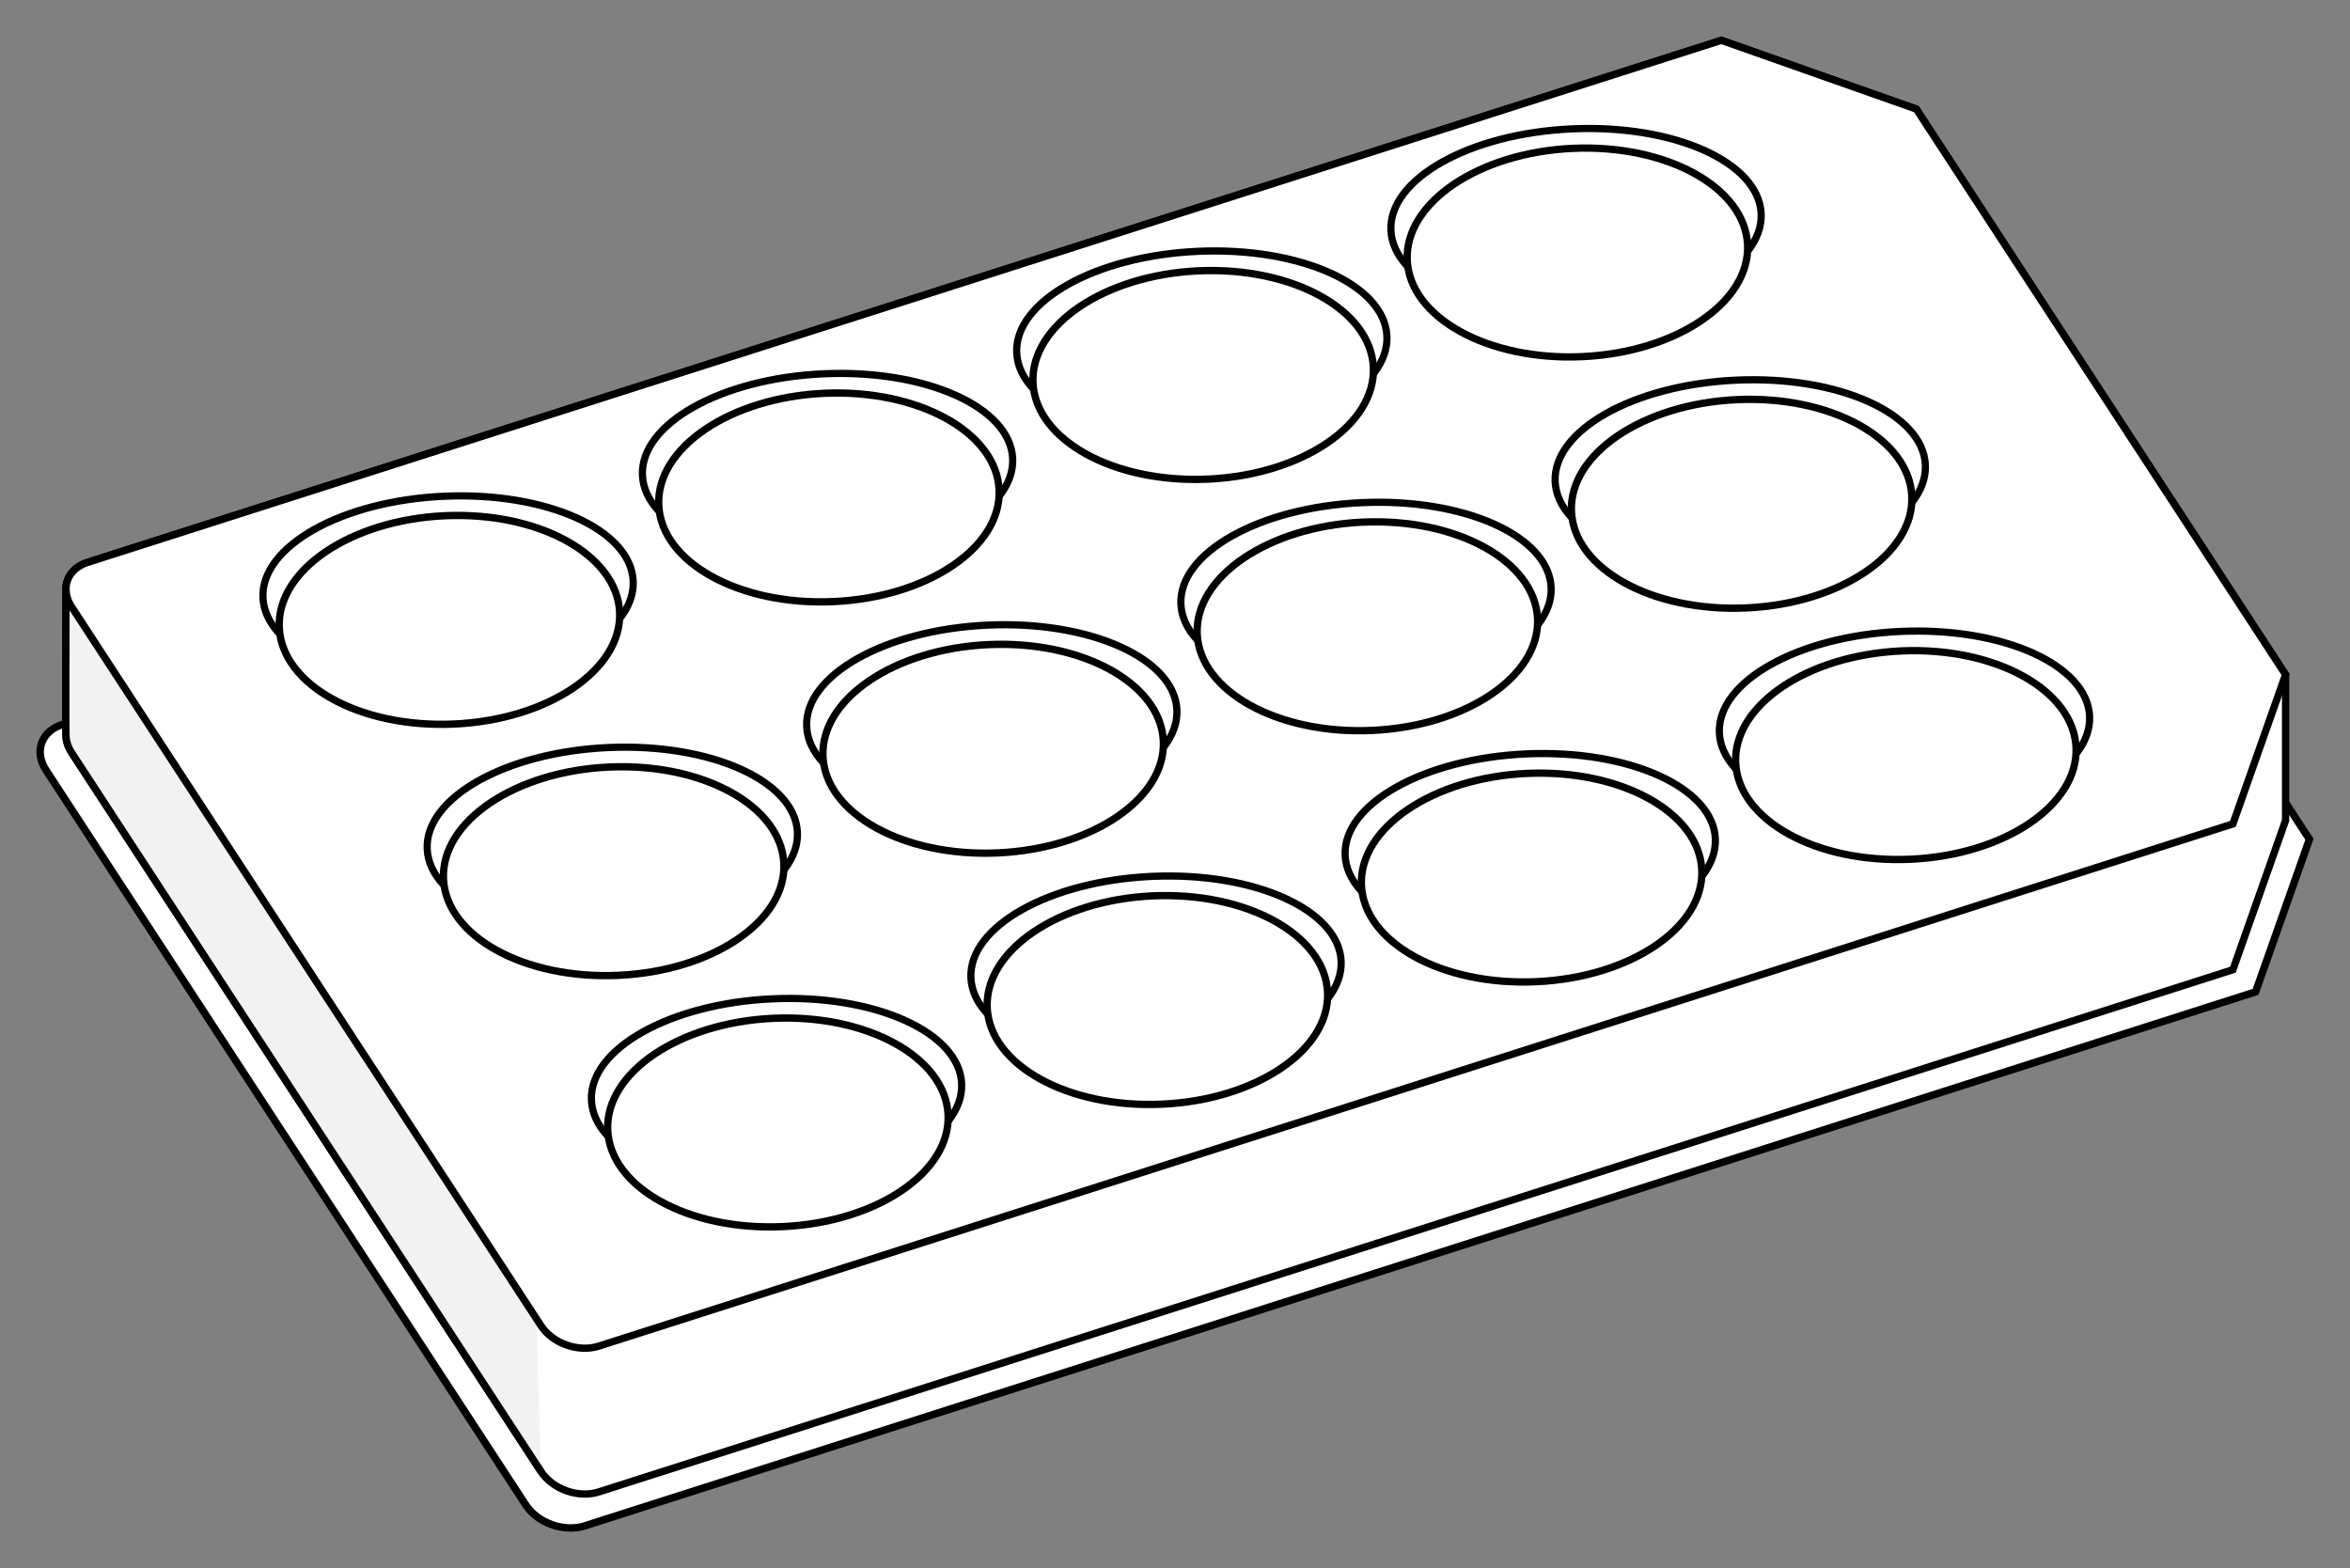<?xml version="1.0" encoding="UTF-8" standalone="no"?>
<svg
   xmlns:dc="http://purl.org/dc/elements/1.1/"
   xmlns:cc="http://creativecommons.org/ns#"
   xmlns:rdf="http://www.w3.org/1999/02/22-rdf-syntax-ns#"
   xmlns:svg="http://www.w3.org/2000/svg"
   xmlns="http://www.w3.org/2000/svg"
   xmlns:sodipodi="http://sodipodi.sourceforge.net/DTD/sodipodi-0.dtd"
   xmlns:inkscape="http://www.inkscape.org/namespaces/inkscape"
   width="322.383"
   height="215.121"
   viewBox="0 0 85.297 56.917"
   version="1.1"
   id="svg8"
   sodipodi:docname="12wellPlate.svg"
   inkscape:version="1.0 (4035a4fb49, 2020-05-01)">
  <rect x="0" y="0" width="85.297" height="56.917" fill="#808080" stroke="none"/>
  <defs
     id="defs2">
    <inkscape:path-effect
       effect="spiro"
       id="path-effect1084"
       is_visible="true"
       lpeversion="0" />
    <inkscape:path-effect
       is_visible="true"
       id="path-effect4382"
       effect="spiro"
       lpeversion="0" />
    <inkscape:path-effect
       lpeversion="0"
       effect="spiro"
       id="path-effect4350"
       is_visible="true" />
    <inkscape:path-effect
       lpeversion="0"
       is_visible="true"
       id="path-effect4354"
       effect="spiro" />
    <inkscape:path-effect
       lpeversion="0"
       effect="spiro"
       id="path-effect4378"
       is_visible="true" />
    <inkscape:path-effect
       lpeversion="0"
       is_visible="true"
       id="path-effect4267"
       effect="spiro" />
  </defs>
  <sodipodi:namedview
     id="base"
     pagecolor="#ffffff"
     bordercolor="#666666"
     borderopacity="1.0"
     inkscape:pageopacity="0.0"
     inkscape:pageshadow="2"
     inkscape:zoom="2.0856809"
     inkscape:cx="246.27319"
     inkscape:cy="38.128053"
     inkscape:document-units="px"
     inkscape:current-layer="layer1"
     showgrid="false"
     units="px"
     inkscape:window-width="1920"
     inkscape:window-height="1027"
     inkscape:window-x="-8"
     inkscape:window-y="-8"
     inkscape:window-maximized="1"
     inkscape:document-rotation="0"
     fit-margin-top="5"
     fit-margin-left="5"
     fit-margin-bottom="5"
     fit-margin-right="5" />
  <g
     inkscape:label="レイヤー 1"
     inkscape:groupmode="layer"
     id="layer1"
     transform="translate(46.689,-516.4)">
    <path
       style="fill:#ffffff;fill-opacity:1;stroke:#000000;stroke-width:0.271;stroke-linecap:round;stroke-linejoin:miter;stroke-miterlimit:4;stroke-dasharray:none;stroke-dashoffset:0;stroke-opacity:1"
       d="m -25.453,571.777 c -0.758,0.247 -1.72,-0.093 -2.156,-0.76 L -45.02,544.35 c -0.436,-0.668 -0.176,-1.404 0.582,-1.65 l 60.635,-19.377 7.237,2.552 13.702,20.985 -1.954,5.539 z"
       id="path1727"
       inkscape:connector-curvature="0"
       sodipodi:nodetypes="csscccccc" />
    <path
       style="fill:#ffffff;fill-opacity:1;stroke:#000000;stroke-width:0.265;stroke-linecap:round;stroke-linejoin:miter;stroke-miterlimit:4;stroke-dasharray:none;stroke-dashoffset:0;stroke-opacity:1"
       d="m -44.293,537.802 c -0.008,-0.436 0.271,-0.822 0.776,-0.987 l 59.307,-18.952 7.078,2.496 13.402,20.526 v 5.292 l -1.911,5.418 -59.307,18.952 c -0.742,0.241 -1.682,-0.09 -2.109,-0.744 l -17.03,-26.082 c -0.13,-0.199 -0.197,-0.405 -0.206,-0.601 -0.02,-0.447 0.003,-5.114 -7.94e-4,-5.318 z"
       id="path1729"
       inkscape:connector-curvature="0"
       sodipodi:nodetypes="ccccccccssccc" />
    <path
       sodipodi:nodetypes="csccccc"
       inkscape:connector-curvature="0"
       id="path1731"
       d="m -27.057,569.803 -17.03,-26.082 c -0.13,-0.199 -0.197,-0.405 -0.206,-0.601 -0.02,-0.447 0.003,-5.114 -7.94e-4,-5.318 h -5.1e-5 c -0.008,-0.436 0.271,-0.822 0.776,-0.987 l 15.336,-4.901"
       style="fill:#f2f2f2;fill-opacity:1;stroke:#000000;stroke-width:0.265;stroke-linecap:round;stroke-linejoin:miter;stroke-miterlimit:4;stroke-dasharray:none;stroke-dashoffset:0;stroke-opacity:1" />
    <path
       sodipodi:nodetypes="csscccccc"
       inkscape:connector-curvature="0"
       id="path1733"
       d="m -24.948,565.255 c -0.742,0.241 -1.682,-0.09 -2.109,-0.744 l -17.03,-26.082 c -0.426,-0.653 -0.173,-1.373 0.569,-1.614 l 59.307,-18.952 7.078,2.496 13.402,20.526 -1.911,5.418 z"
       style="fill:#ffffff;fill-opacity:1;stroke:#000000;stroke-width:0.265;stroke-linecap:round;stroke-linejoin:miter;stroke-miterlimit:4;stroke-dasharray:none;stroke-dashoffset:0;stroke-opacity:1" />
    <g
       transform="matrix(-0.752,0.034,-0.034,-0.756,249.433,1141.642)"
       id="g1739"
       style="stroke-width:0.351">
      <ellipse
         ry="4.471"
         rx="8.935"
         cy="813.827"
         cx="335.357"
         id="ellipse1735"
         style="fill:#ffffff;fill-opacity:1;stroke:#000000;stroke-width:0.346;stroke-linecap:round;stroke-linejoin:miter;stroke-miterlimit:4;stroke-dasharray:none;stroke-dashoffset:0;stroke-opacity:1" />
      <ellipse
         style="fill:#ffffff;fill-opacity:1;stroke:#000000;stroke-width:0.351;stroke-linecap:round;stroke-linejoin:miter;stroke-miterlimit:4;stroke-dasharray:none;stroke-dashoffset:0;stroke-opacity:1"
         id="ellipse1737"
         cx="335.357"
         cy="812.362"
         rx="8.214"
         ry="5" />
    </g>
    <g
       transform="matrix(-0.752,0.034,-0.034,-0.756,255.394,1150.763)"
       id="g1745"
       style="stroke-width:0.351">
      <ellipse
         style="fill:#ffffff;fill-opacity:1;stroke:#000000;stroke-width:0.346;stroke-linecap:round;stroke-linejoin:miter;stroke-miterlimit:4;stroke-dasharray:none;stroke-dashoffset:0;stroke-opacity:1"
         id="ellipse1741"
         cx="335.357"
         cy="813.827"
         rx="8.935"
         ry="4.471" />
      <ellipse
         ry="5"
         rx="8.214"
         cy="812.362"
         cx="335.357"
         id="ellipse1743"
         style="fill:#ffffff;fill-opacity:1;stroke:#000000;stroke-width:0.351;stroke-linecap:round;stroke-linejoin:miter;stroke-miterlimit:4;stroke-dasharray:none;stroke-dashoffset:0;stroke-opacity:1" />
    </g>
    <g
       transform="matrix(-0.752,0.034,-0.034,-0.756,261.355,1159.883)"
       id="g1751"
       style="stroke-width:0.351">
      <ellipse
         style="fill:#ffffff;fill-opacity:1;stroke:#000000;stroke-width:0.346;stroke-linecap:round;stroke-linejoin:miter;stroke-miterlimit:4;stroke-dasharray:none;stroke-dashoffset:0;stroke-opacity:1"
         id="ellipse1747"
         cx="335.357"
         cy="813.827"
         rx="8.935"
         ry="4.471" />
      <ellipse
         ry="5"
         rx="8.214"
         cy="812.362"
         cx="335.357"
         id="ellipse1749"
         style="fill:#ffffff;fill-opacity:1;stroke:#000000;stroke-width:0.351;stroke-linecap:round;stroke-linejoin:miter;stroke-miterlimit:4;stroke-dasharray:none;stroke-dashoffset:0;stroke-opacity:1" />
    </g>
    <g
       transform="matrix(-0.752,0.034,-0.034,-0.756,263.207,1137.198)"
       id="g1787"
       style="stroke-width:0.351">
      <ellipse
         style="fill:#ffffff;fill-opacity:1;stroke:#000000;stroke-width:0.346;stroke-linecap:round;stroke-linejoin:miter;stroke-miterlimit:4;stroke-dasharray:none;stroke-dashoffset:0;stroke-opacity:1"
         id="ellipse1783"
         cx="335.357"
         cy="813.827"
         rx="8.935"
         ry="4.471" />
      <ellipse
         ry="5"
         rx="8.214"
         cy="812.362"
         cx="335.357"
         id="ellipse1785"
         style="fill:#ffffff;fill-opacity:1;stroke:#000000;stroke-width:0.351;stroke-linecap:round;stroke-linejoin:miter;stroke-miterlimit:4;stroke-dasharray:none;stroke-dashoffset:0;stroke-opacity:1" />
    </g>
    <g
       id="g1793"
       transform="matrix(-0.752,0.034,-0.034,-0.756,269.168,1146.319)"
       style="stroke-width:0.351">
      <ellipse
         ry="4.471"
         rx="8.935"
         cy="813.827"
         cx="335.357"
         id="ellipse1789"
         style="fill:#ffffff;fill-opacity:1;stroke:#000000;stroke-width:0.346;stroke-linecap:round;stroke-linejoin:miter;stroke-miterlimit:4;stroke-dasharray:none;stroke-dashoffset:0;stroke-opacity:1" />
      <ellipse
         style="fill:#ffffff;fill-opacity:1;stroke:#000000;stroke-width:0.351;stroke-linecap:round;stroke-linejoin:miter;stroke-miterlimit:4;stroke-dasharray:none;stroke-dashoffset:0;stroke-opacity:1"
         id="ellipse1791"
         cx="335.357"
         cy="812.362"
         rx="8.214"
         ry="5" />
    </g>
    <g
       id="g1799"
       transform="matrix(-0.752,0.034,-0.034,-0.756,275.129,1155.439)"
       style="stroke-width:0.351">
      <ellipse
         ry="4.471"
         rx="8.935"
         cy="813.827"
         cx="335.357"
         id="ellipse1795"
         style="fill:#ffffff;fill-opacity:1;stroke:#000000;stroke-width:0.346;stroke-linecap:round;stroke-linejoin:miter;stroke-miterlimit:4;stroke-dasharray:none;stroke-dashoffset:0;stroke-opacity:1" />
      <ellipse
         style="fill:#ffffff;fill-opacity:1;stroke:#000000;stroke-width:0.351;stroke-linecap:round;stroke-linejoin:miter;stroke-miterlimit:4;stroke-dasharray:none;stroke-dashoffset:0;stroke-opacity:1"
         id="ellipse1797"
         cx="335.357"
         cy="812.362"
         rx="8.214"
         ry="5" />
    </g>
    <g
       id="g1835"
       transform="matrix(-0.752,0.034,-0.034,-0.756,276.791,1132.753)"
       style="stroke-width:0.351">
      <ellipse
         ry="4.471"
         rx="8.935"
         cy="813.827"
         cx="335.357"
         id="ellipse1831"
         style="fill:#ffffff;fill-opacity:1;stroke:#000000;stroke-width:0.346;stroke-linecap:round;stroke-linejoin:miter;stroke-miterlimit:4;stroke-dasharray:none;stroke-dashoffset:0;stroke-opacity:1" />
      <ellipse
         style="fill:#ffffff;fill-opacity:1;stroke:#000000;stroke-width:0.351;stroke-linecap:round;stroke-linejoin:miter;stroke-miterlimit:4;stroke-dasharray:none;stroke-dashoffset:0;stroke-opacity:1"
         id="ellipse1833"
         cx="335.357"
         cy="812.362"
         rx="8.214"
         ry="5" />
    </g>
    <g
       transform="matrix(-0.752,0.034,-0.034,-0.756,282.751,1141.874)"
       id="g1841"
       style="stroke-width:0.351">
      <ellipse
         style="fill:#ffffff;fill-opacity:1;stroke:#000000;stroke-width:0.346;stroke-linecap:round;stroke-linejoin:miter;stroke-miterlimit:4;stroke-dasharray:none;stroke-dashoffset:0;stroke-opacity:1"
         id="ellipse1837"
         cx="335.357"
         cy="813.827"
         rx="8.935"
         ry="4.471" />
      <ellipse
         ry="5"
         rx="8.214"
         cy="812.362"
         cx="335.357"
         id="ellipse1839"
         style="fill:#ffffff;fill-opacity:1;stroke:#000000;stroke-width:0.351;stroke-linecap:round;stroke-linejoin:miter;stroke-miterlimit:4;stroke-dasharray:none;stroke-dashoffset:0;stroke-opacity:1" />
    </g>
    <g
       transform="matrix(-0.752,0.034,-0.034,-0.756,288.712,1150.994)"
       id="g1847"
       style="stroke-width:0.351">
      <ellipse
         style="fill:#ffffff;fill-opacity:1;stroke:#000000;stroke-width:0.346;stroke-linecap:round;stroke-linejoin:miter;stroke-miterlimit:4;stroke-dasharray:none;stroke-dashoffset:0;stroke-opacity:1"
         id="ellipse1843"
         cx="335.357"
         cy="813.827"
         rx="8.935"
         ry="4.471" />
      <ellipse
         ry="5"
         rx="8.214"
         cy="812.362"
         cx="335.357"
         id="ellipse1845"
         style="fill:#ffffff;fill-opacity:1;stroke:#000000;stroke-width:0.351;stroke-linecap:round;stroke-linejoin:miter;stroke-miterlimit:4;stroke-dasharray:none;stroke-dashoffset:0;stroke-opacity:1" />
    </g>
    <g
       transform="matrix(-0.752,0.034,-0.034,-0.756,290.374,1128.308)"
       id="g1883"
       style="stroke-width:0.351">
      <ellipse
         style="fill:#ffffff;fill-opacity:1;stroke:#000000;stroke-width:0.346;stroke-linecap:round;stroke-linejoin:miter;stroke-miterlimit:4;stroke-dasharray:none;stroke-dashoffset:0;stroke-opacity:1"
         id="ellipse1879"
         cx="335.357"
         cy="813.827"
         rx="8.935"
         ry="4.471" />
      <ellipse
         ry="5"
         rx="8.214"
         cy="812.362"
         cx="335.357"
         id="ellipse1881"
         style="fill:#ffffff;fill-opacity:1;stroke:#000000;stroke-width:0.351;stroke-linecap:round;stroke-linejoin:miter;stroke-miterlimit:4;stroke-dasharray:none;stroke-dashoffset:0;stroke-opacity:1" />
    </g>
    <g
       id="g1889"
       transform="matrix(-0.752,0.034,-0.034,-0.756,296.335,1137.428)"
       style="stroke-width:0.351">
      <ellipse
         ry="4.471"
         rx="8.935"
         cy="813.827"
         cx="335.357"
         id="ellipse1885"
         style="fill:#ffffff;fill-opacity:1;stroke:#000000;stroke-width:0.346;stroke-linecap:round;stroke-linejoin:miter;stroke-miterlimit:4;stroke-dasharray:none;stroke-dashoffset:0;stroke-opacity:1" />
      <ellipse
         style="fill:#ffffff;fill-opacity:1;stroke:#000000;stroke-width:0.351;stroke-linecap:round;stroke-linejoin:miter;stroke-miterlimit:4;stroke-dasharray:none;stroke-dashoffset:0;stroke-opacity:1"
         id="ellipse1887"
         cx="335.357"
         cy="812.362"
         rx="8.214"
         ry="5" />
    </g>
    <g
       id="g1895"
       transform="matrix(-0.752,0.034,-0.034,-0.756,302.296,1146.549)"
       style="stroke-width:0.351">
      <ellipse
         ry="4.471"
         rx="8.935"
         cy="813.827"
         cx="335.357"
         id="ellipse1891"
         style="fill:#ffffff;fill-opacity:1;stroke:#000000;stroke-width:0.346;stroke-linecap:round;stroke-linejoin:miter;stroke-miterlimit:4;stroke-dasharray:none;stroke-dashoffset:0;stroke-opacity:1" />
      <ellipse
         style="fill:#ffffff;fill-opacity:1;stroke:#000000;stroke-width:0.351;stroke-linecap:round;stroke-linejoin:miter;stroke-miterlimit:4;stroke-dasharray:none;stroke-dashoffset:0;stroke-opacity:1"
         id="ellipse1893"
         cx="335.357"
         cy="812.362"
         rx="8.214"
         ry="5" />
    </g>
  </g>
</svg>
